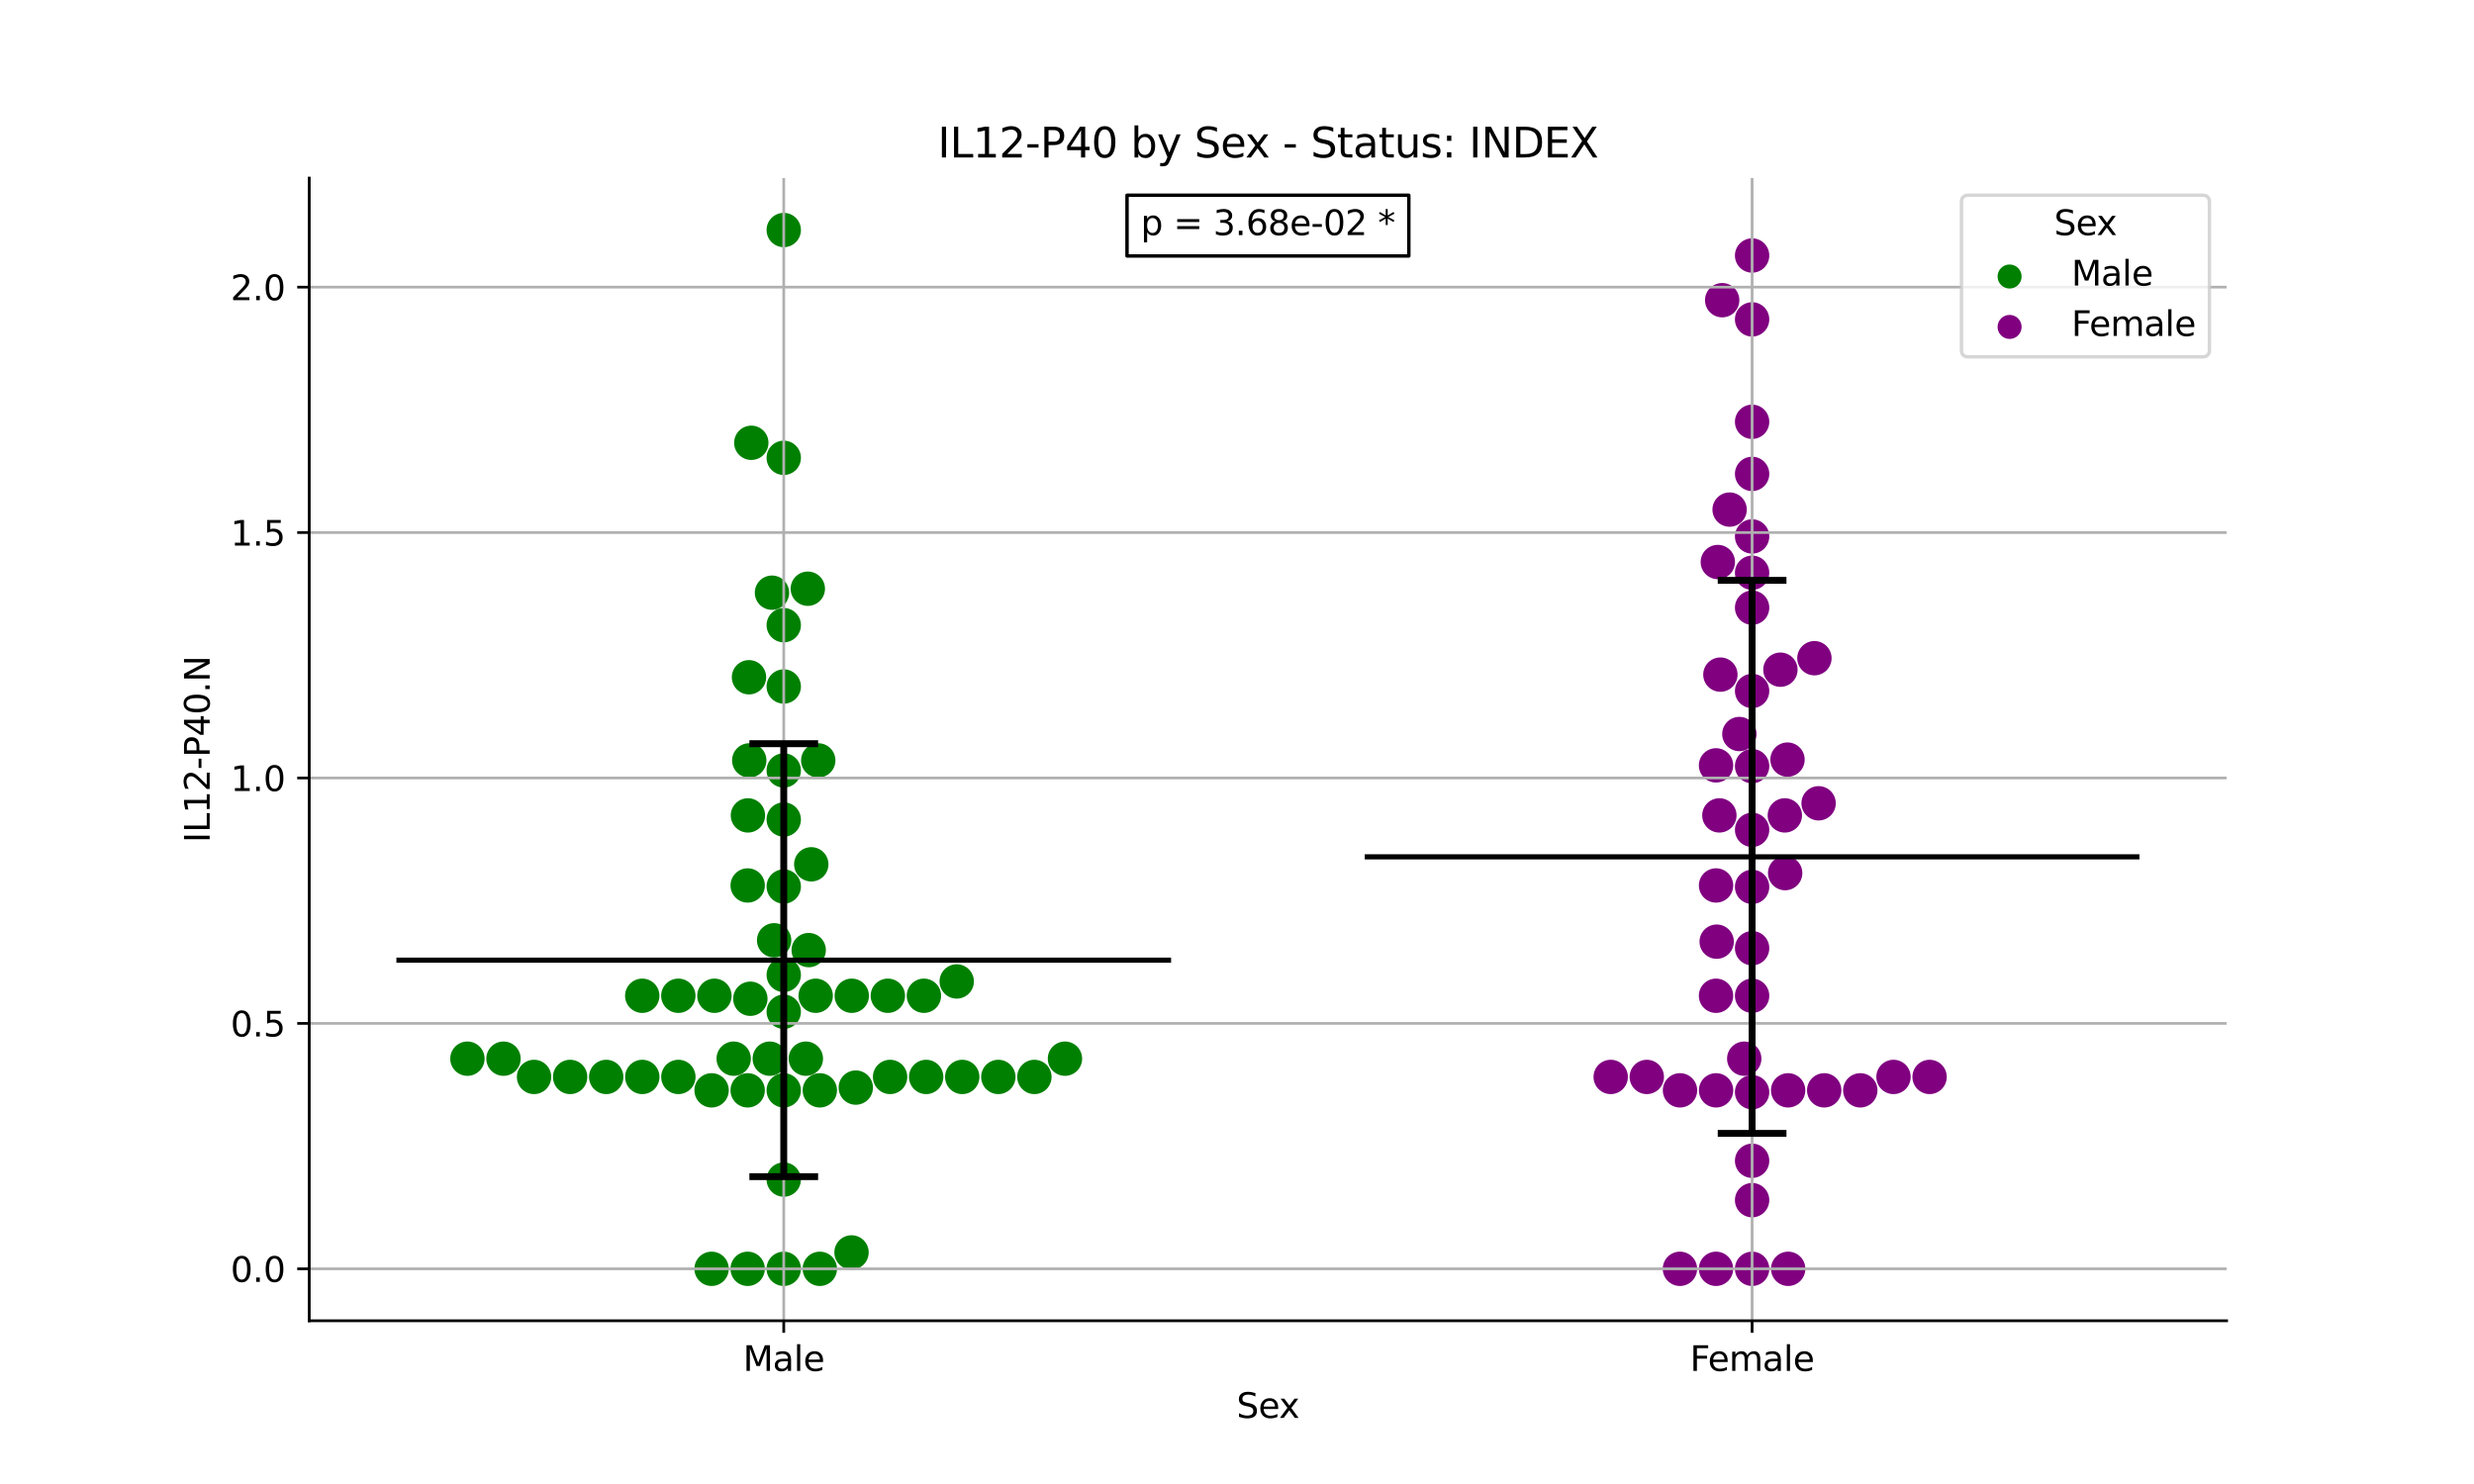 <?xml version="1.0" encoding="utf-8" standalone="no"?>
<!DOCTYPE svg PUBLIC "-//W3C//DTD SVG 1.1//EN"
  "http://www.w3.org/Graphics/SVG/1.1/DTD/svg11.dtd">
<svg xmlns:xlink="http://www.w3.org/1999/xlink" width="720pt" height="432pt" viewBox="0 0 720 432" xmlns="http://www.w3.org/2000/svg" version="1.1">
 <defs>
  <style type="text/css">*{stroke-linejoin: round; stroke-linecap: butt}</style>
 </defs>
 <g id="figure_1">
  <g id="patch_1">
   <path d="M 0 432 
L 720 432 
L 720 0 
L 0 0 
z
" style="fill: #ffffff"/>
  </g>
  <g id="axes_1">
   <g id="patch_2">
    <path d="M 90 384.48 
L 648 384.48 
L 648 51.84 
L 90 51.84 
z
" style="fill: #ffffff"/>
   </g>
   <g id="PathCollection_1">
    <defs>
     <path id="C0_0_89afedd2a0" d="M 0 5 
C 1.326 5 2.598 4.473 3.536 3.536 
C 4.473 2.598 5 1.326 5 -0 
C 5 -1.326 4.473 -2.598 3.536 -3.536 
C 2.598 -4.473 1.326 -5 0 -5 
C -1.326 -5 -2.598 -4.473 -3.536 -3.536 
C -4.473 -2.598 -5 -1.326 -5 0 
C -5 1.326 -4.473 2.598 -3.536 3.536 
C -2.598 4.473 -1.326 5 0 5 
z
"/>
    </defs>
    <g clip-path="url(#pf0e5ffee7e)">
     <use xlink:href="#C0_0_89afedd2a0" x="224.666" y="172.536" style="fill: #008000"/>
    </g>
    <g clip-path="url(#pf0e5ffee7e)">
     <use xlink:href="#C0_0_89afedd2a0" x="228.091" y="369.36" style="fill: #008000"/>
    </g>
    <g clip-path="url(#pf0e5ffee7e)">
     <use xlink:href="#C0_0_89afedd2a0" x="280.039" y="313.501" style="fill: #008000"/>
    </g>
    <g clip-path="url(#pf0e5ffee7e)">
     <use xlink:href="#C0_0_89afedd2a0" x="155.424" y="313.501" style="fill: #008000"/>
    </g>
    <g clip-path="url(#pf0e5ffee7e)">
     <use xlink:href="#C0_0_89afedd2a0" x="186.911" y="289.872" style="fill: #008000"/>
    </g>
    <g clip-path="url(#pf0e5ffee7e)">
     <use xlink:href="#C0_0_89afedd2a0" x="238.132" y="221.355" style="fill: #008000"/>
    </g>
    <g clip-path="url(#pf0e5ffee7e)">
     <use xlink:href="#C0_0_89afedd2a0" x="225.291" y="273.724" style="fill: #008000"/>
    </g>
    <g clip-path="url(#pf0e5ffee7e)">
     <use xlink:href="#C0_0_89afedd2a0" x="176.424" y="313.501" style="fill: #008000"/>
    </g>
    <g clip-path="url(#pf0e5ffee7e)">
     <use xlink:href="#C0_0_89afedd2a0" x="309.933" y="308.186" style="fill: #008000"/>
    </g>
    <g clip-path="url(#pf0e5ffee7e)">
     <use xlink:href="#C0_0_89afedd2a0" x="218.649" y="128.902" style="fill: #008000"/>
    </g>
    <g clip-path="url(#pf0e5ffee7e)">
     <use xlink:href="#C0_0_89afedd2a0" x="213.524" y="308.186" style="fill: #008000"/>
    </g>
    <g clip-path="url(#pf0e5ffee7e)">
     <use xlink:href="#C0_0_89afedd2a0" x="236.101" y="251.604" style="fill: #008000"/>
    </g>
    <g clip-path="url(#pf0e5ffee7e)">
     <use xlink:href="#C0_0_89afedd2a0" x="237.386" y="289.872" style="fill: #008000"/>
    </g>
    <g clip-path="url(#pf0e5ffee7e)">
     <use xlink:href="#C0_0_89afedd2a0" x="207.091" y="369.36" style="fill: #008000"/>
    </g>
    <g clip-path="url(#pf0e5ffee7e)">
     <use xlink:href="#C0_0_89afedd2a0" x="186.924" y="313.501" style="fill: #008000"/>
    </g>
    <g clip-path="url(#pf0e5ffee7e)">
     <use xlink:href="#C0_0_89afedd2a0" x="228.091" y="224.279" style="fill: #008000"/>
    </g>
    <g clip-path="url(#pf0e5ffee7e)">
     <use xlink:href="#C0_0_89afedd2a0" x="228.091" y="343.377" style="fill: #008000"/>
    </g>
    <g clip-path="url(#pf0e5ffee7e)">
     <use xlink:href="#C0_0_89afedd2a0" x="238.591" y="317.405" style="fill: #008000"/>
    </g>
    <g clip-path="url(#pf0e5ffee7e)">
     <use xlink:href="#C0_0_89afedd2a0" x="258.386" y="289.872" style="fill: #008000"/>
    </g>
    <g clip-path="url(#pf0e5ffee7e)">
     <use xlink:href="#C0_0_89afedd2a0" x="136.03" y="308.186" style="fill: #008000"/>
    </g>
    <g clip-path="url(#pf0e5ffee7e)">
     <use xlink:href="#C0_0_89afedd2a0" x="207.091" y="317.405" style="fill: #008000"/>
    </g>
    <g clip-path="url(#pf0e5ffee7e)">
     <use xlink:href="#C0_0_89afedd2a0" x="228.091" y="294.524" style="fill: #008000"/>
    </g>
    <g clip-path="url(#pf0e5ffee7e)">
     <use xlink:href="#C0_0_89afedd2a0" x="217.977" y="197.153" style="fill: #008000"/>
    </g>
    <g clip-path="url(#pf0e5ffee7e)">
     <use xlink:href="#C0_0_89afedd2a0" x="238.591" y="369.36" style="fill: #008000"/>
    </g>
    <g clip-path="url(#pf0e5ffee7e)">
     <use xlink:href="#C0_0_89afedd2a0" x="228.091" y="238.562" style="fill: #008000"/>
    </g>
    <g clip-path="url(#pf0e5ffee7e)">
     <use xlink:href="#C0_0_89afedd2a0" x="217.591" y="369.36" style="fill: #008000"/>
    </g>
    <g clip-path="url(#pf0e5ffee7e)">
     <use xlink:href="#C0_0_89afedd2a0" x="228.091" y="181.99" style="fill: #008000"/>
    </g>
    <g clip-path="url(#pf0e5ffee7e)">
     <use xlink:href="#C0_0_89afedd2a0" x="247.816" y="364.584" style="fill: #008000"/>
    </g>
    <g clip-path="url(#pf0e5ffee7e)">
     <use xlink:href="#C0_0_89afedd2a0" x="290.539" y="313.501" style="fill: #008000"/>
    </g>
    <g clip-path="url(#pf0e5ffee7e)">
     <use xlink:href="#C0_0_89afedd2a0" x="165.924" y="313.501" style="fill: #008000"/>
    </g>
    <g clip-path="url(#pf0e5ffee7e)">
     <use xlink:href="#C0_0_89afedd2a0" x="228.091" y="317.405" style="fill: #008000"/>
    </g>
    <g clip-path="url(#pf0e5ffee7e)">
     <use xlink:href="#C0_0_89afedd2a0" x="268.886" y="289.872" style="fill: #008000"/>
    </g>
    <g clip-path="url(#pf0e5ffee7e)">
     <use xlink:href="#C0_0_89afedd2a0" x="269.539" y="313.501" style="fill: #008000"/>
    </g>
    <g clip-path="url(#pf0e5ffee7e)">
     <use xlink:href="#C0_0_89afedd2a0" x="278.431" y="285.706" style="fill: #008000"/>
    </g>
    <g clip-path="url(#pf0e5ffee7e)">
     <use xlink:href="#C0_0_89afedd2a0" x="228.091" y="258.07" style="fill: #008000"/>
    </g>
    <g clip-path="url(#pf0e5ffee7e)">
     <use xlink:href="#C0_0_89afedd2a0" x="247.886" y="289.872" style="fill: #008000"/>
    </g>
    <g clip-path="url(#pf0e5ffee7e)">
     <use xlink:href="#C0_0_89afedd2a0" x="217.666" y="237.368" style="fill: #008000"/>
    </g>
    <g clip-path="url(#pf0e5ffee7e)">
     <use xlink:href="#C0_0_89afedd2a0" x="224.024" y="308.186" style="fill: #008000"/>
    </g>
    <g clip-path="url(#pf0e5ffee7e)">
     <use xlink:href="#C0_0_89afedd2a0" x="228.091" y="199.842" style="fill: #008000"/>
    </g>
    <g clip-path="url(#pf0e5ffee7e)">
     <use xlink:href="#C0_0_89afedd2a0" x="235.095" y="171.377" style="fill: #008000"/>
    </g>
    <g clip-path="url(#pf0e5ffee7e)">
     <use xlink:href="#C0_0_89afedd2a0" x="197.424" y="313.501" style="fill: #008000"/>
    </g>
    <g clip-path="url(#pf0e5ffee7e)">
     <use xlink:href="#C0_0_89afedd2a0" x="228.091" y="66.96" style="fill: #008000"/>
    </g>
    <g clip-path="url(#pf0e5ffee7e)">
     <use xlink:href="#C0_0_89afedd2a0" x="146.53" y="308.186" style="fill: #008000"/>
    </g>
    <g clip-path="url(#pf0e5ffee7e)">
     <use xlink:href="#C0_0_89afedd2a0" x="249.057" y="316.604" style="fill: #008000"/>
    </g>
    <g clip-path="url(#pf0e5ffee7e)">
     <use xlink:href="#C0_0_89afedd2a0" x="218.372" y="290.74" style="fill: #008000"/>
    </g>
    <g clip-path="url(#pf0e5ffee7e)">
     <use xlink:href="#C0_0_89afedd2a0" x="217.591" y="317.405" style="fill: #008000"/>
    </g>
    <g clip-path="url(#pf0e5ffee7e)">
     <use xlink:href="#C0_0_89afedd2a0" x="234.524" y="308.186" style="fill: #008000"/>
    </g>
    <g clip-path="url(#pf0e5ffee7e)">
     <use xlink:href="#C0_0_89afedd2a0" x="218.05" y="221.355" style="fill: #008000"/>
    </g>
    <g clip-path="url(#pf0e5ffee7e)">
     <use xlink:href="#C0_0_89afedd2a0" x="301.039" y="313.501" style="fill: #008000"/>
    </g>
    <g clip-path="url(#pf0e5ffee7e)">
     <use xlink:href="#C0_0_89afedd2a0" x="228.091" y="133.277" style="fill: #008000"/>
    </g>
    <g clip-path="url(#pf0e5ffee7e)">
     <use xlink:href="#C0_0_89afedd2a0" x="207.911" y="289.872" style="fill: #008000"/>
    </g>
    <g clip-path="url(#pf0e5ffee7e)">
     <use xlink:href="#C0_0_89afedd2a0" x="259.039" y="313.501" style="fill: #008000"/>
    </g>
    <g clip-path="url(#pf0e5ffee7e)">
     <use xlink:href="#C0_0_89afedd2a0" x="197.411" y="289.872" style="fill: #008000"/>
    </g>
    <g clip-path="url(#pf0e5ffee7e)">
     <use xlink:href="#C0_0_89afedd2a0" x="235.354" y="276.579" style="fill: #008000"/>
    </g>
    <g clip-path="url(#pf0e5ffee7e)">
     <use xlink:href="#C0_0_89afedd2a0" x="228.091" y="283.801" style="fill: #008000"/>
    </g>
    <g clip-path="url(#pf0e5ffee7e)">
     <use xlink:href="#C0_0_89afedd2a0" x="217.596" y="257.761" style="fill: #008000"/>
    </g>
   </g>
   <g id="PathCollection_2">
    <defs>
     <path id="C1_0_a84ef37d01" d="M 0 5 
C 1.326 5 2.598 4.473 3.536 3.536 
C 4.473 2.598 5 1.326 5 -0 
C 5 -1.326 4.473 -2.598 3.536 -3.536 
C 2.598 -4.473 1.326 -5 0 -5 
C -1.326 -5 -2.598 -4.473 -3.536 -3.536 
C -4.473 -2.598 -5 -1.326 -5 0 
C -5 1.326 -4.473 2.598 -3.536 3.536 
C -2.598 4.473 -1.326 5 0 5 
z
"/>
    </defs>
    <g clip-path="url(#pf0e5ffee7e)">
     <use xlink:href="#C1_0_a84ef37d01" x="509.909" y="337.91" style="fill: #800080"/>
    </g>
    <g clip-path="url(#pf0e5ffee7e)">
     <use xlink:href="#C1_0_a84ef37d01" x="500.677" y="196.384" style="fill: #800080"/>
    </g>
    <g clip-path="url(#pf0e5ffee7e)">
     <use xlink:href="#C1_0_a84ef37d01" x="520.216" y="221.126" style="fill: #800080"/>
    </g>
    <g clip-path="url(#pf0e5ffee7e)">
     <use xlink:href="#C1_0_a84ef37d01" x="503.364" y="148.346" style="fill: #800080"/>
    </g>
    <g clip-path="url(#pf0e5ffee7e)">
     <use xlink:href="#C1_0_a84ef37d01" x="499.424" y="317.405" style="fill: #800080"/>
    </g>
    <g clip-path="url(#pf0e5ffee7e)">
     <use xlink:href="#C1_0_a84ef37d01" x="499.412" y="222.8" style="fill: #800080"/>
    </g>
    <g clip-path="url(#pf0e5ffee7e)">
     <use xlink:href="#C1_0_a84ef37d01" x="499.418" y="257.761" style="fill: #800080"/>
    </g>
    <g clip-path="url(#pf0e5ffee7e)">
     <use xlink:href="#C1_0_a84ef37d01" x="519.434" y="237.368" style="fill: #800080"/>
    </g>
    <g clip-path="url(#pf0e5ffee7e)">
     <use xlink:href="#C1_0_a84ef37d01" x="499.601" y="274.124" style="fill: #800080"/>
    </g>
    <g clip-path="url(#pf0e5ffee7e)">
     <use xlink:href="#C1_0_a84ef37d01" x="509.909" y="223.034" style="fill: #800080"/>
    </g>
    <g clip-path="url(#pf0e5ffee7e)">
     <use xlink:href="#C1_0_a84ef37d01" x="509.909" y="122.787" style="fill: #800080"/>
    </g>
    <g clip-path="url(#pf0e5ffee7e)">
     <use xlink:href="#C1_0_a84ef37d01" x="519.53" y="254.168" style="fill: #800080"/>
    </g>
    <g clip-path="url(#pf0e5ffee7e)">
     <use xlink:href="#C1_0_a84ef37d01" x="551.061" y="313.501" style="fill: #800080"/>
    </g>
    <g clip-path="url(#pf0e5ffee7e)">
     <use xlink:href="#C1_0_a84ef37d01" x="530.894" y="317.405" style="fill: #800080"/>
    </g>
    <g clip-path="url(#pf0e5ffee7e)">
     <use xlink:href="#C1_0_a84ef37d01" x="488.924" y="317.405" style="fill: #800080"/>
    </g>
    <g clip-path="url(#pf0e5ffee7e)">
     <use xlink:href="#C1_0_a84ef37d01" x="507.618" y="308.186" style="fill: #800080"/>
    </g>
    <g clip-path="url(#pf0e5ffee7e)">
     <use xlink:href="#C1_0_a84ef37d01" x="468.758" y="313.501" style="fill: #800080"/>
    </g>
    <g clip-path="url(#pf0e5ffee7e)">
     <use xlink:href="#C1_0_a84ef37d01" x="520.409" y="369.36" style="fill: #800080"/>
    </g>
    <g clip-path="url(#pf0e5ffee7e)">
     <use xlink:href="#C1_0_a84ef37d01" x="499.409" y="369.36" style="fill: #800080"/>
    </g>
    <g clip-path="url(#pf0e5ffee7e)">
     <use xlink:href="#C1_0_a84ef37d01" x="509.909" y="241.575" style="fill: #800080"/>
    </g>
    <g clip-path="url(#pf0e5ffee7e)">
     <use xlink:href="#C1_0_a84ef37d01" x="499.933" y="163.61" style="fill: #800080"/>
    </g>
    <g clip-path="url(#pf0e5ffee7e)">
     <use xlink:href="#C1_0_a84ef37d01" x="509.909" y="201.148" style="fill: #800080"/>
    </g>
    <g clip-path="url(#pf0e5ffee7e)">
     <use xlink:href="#C1_0_a84ef37d01" x="509.909" y="258.173" style="fill: #800080"/>
    </g>
    <g clip-path="url(#pf0e5ffee7e)">
     <use xlink:href="#C1_0_a84ef37d01" x="499.409" y="289.872" style="fill: #800080"/>
    </g>
    <g clip-path="url(#pf0e5ffee7e)">
     <use xlink:href="#C1_0_a84ef37d01" x="488.909" y="369.36" style="fill: #800080"/>
    </g>
    <g clip-path="url(#pf0e5ffee7e)">
     <use xlink:href="#C1_0_a84ef37d01" x="501.201" y="87.388" style="fill: #800080"/>
    </g>
    <g clip-path="url(#pf0e5ffee7e)">
     <use xlink:href="#C1_0_a84ef37d01" x="509.909" y="137.955" style="fill: #800080"/>
    </g>
    <g clip-path="url(#pf0e5ffee7e)">
     <use xlink:href="#C1_0_a84ef37d01" x="518.148" y="194.949" style="fill: #800080"/>
    </g>
    <g clip-path="url(#pf0e5ffee7e)">
     <use xlink:href="#C1_0_a84ef37d01" x="479.258" y="313.501" style="fill: #800080"/>
    </g>
    <g clip-path="url(#pf0e5ffee7e)">
     <use xlink:href="#C1_0_a84ef37d01" x="509.909" y="369.36" style="fill: #800080"/>
    </g>
    <g clip-path="url(#pf0e5ffee7e)">
     <use xlink:href="#C1_0_a84ef37d01" x="500.384" y="237.368" style="fill: #800080"/>
    </g>
    <g clip-path="url(#pf0e5ffee7e)">
     <use xlink:href="#C1_0_a84ef37d01" x="509.909" y="176.901" style="fill: #800080"/>
    </g>
    <g clip-path="url(#pf0e5ffee7e)">
     <use xlink:href="#C1_0_a84ef37d01" x="509.909" y="289.872" style="fill: #800080"/>
    </g>
    <g clip-path="url(#pf0e5ffee7e)">
     <use xlink:href="#C1_0_a84ef37d01" x="509.909" y="349.373" style="fill: #800080"/>
    </g>
    <g clip-path="url(#pf0e5ffee7e)">
     <use xlink:href="#C1_0_a84ef37d01" x="528.044" y="191.606" style="fill: #800080"/>
    </g>
    <g clip-path="url(#pf0e5ffee7e)">
     <use xlink:href="#C1_0_a84ef37d01" x="520.394" y="317.405" style="fill: #800080"/>
    </g>
    <g clip-path="url(#pf0e5ffee7e)">
     <use xlink:href="#C1_0_a84ef37d01" x="561.561" y="313.501" style="fill: #800080"/>
    </g>
    <g clip-path="url(#pf0e5ffee7e)">
     <use xlink:href="#C1_0_a84ef37d01" x="509.909" y="74.378" style="fill: #800080"/>
    </g>
    <g clip-path="url(#pf0e5ffee7e)">
     <use xlink:href="#C1_0_a84ef37d01" x="509.909" y="317.945" style="fill: #800080"/>
    </g>
    <g clip-path="url(#pf0e5ffee7e)">
     <use xlink:href="#C1_0_a84ef37d01" x="509.909" y="166.729" style="fill: #800080"/>
    </g>
    <g clip-path="url(#pf0e5ffee7e)">
     <use xlink:href="#C1_0_a84ef37d01" x="529.262" y="233.845" style="fill: #800080"/>
    </g>
    <g clip-path="url(#pf0e5ffee7e)">
     <use xlink:href="#C1_0_a84ef37d01" x="509.909" y="276.025" style="fill: #800080"/>
    </g>
    <g clip-path="url(#pf0e5ffee7e)">
     <use xlink:href="#C1_0_a84ef37d01" x="509.909" y="156.166" style="fill: #800080"/>
    </g>
    <g clip-path="url(#pf0e5ffee7e)">
     <use xlink:href="#C1_0_a84ef37d01" x="541.394" y="317.405" style="fill: #800080"/>
    </g>
    <g clip-path="url(#pf0e5ffee7e)">
     <use xlink:href="#C1_0_a84ef37d01" x="509.909" y="92.976" style="fill: #800080"/>
    </g>
    <g clip-path="url(#pf0e5ffee7e)">
     <use xlink:href="#C1_0_a84ef37d01" x="506.201" y="213.678" style="fill: #800080"/>
    </g>
   </g>
   <g id="PathCollection_3"/>
   <g id="PathCollection_4"/>
   <g id="matplotlib.axis_1">
    <g id="xtick_1">
     <g id="line2d_1">
      <path d="M 228.091 384.48 
L 228.091 51.84 
" clip-path="url(#pf0e5ffee7e)" style="fill: none; stroke: #b0b0b0; stroke-width: 0.8; stroke-linecap: square"/>
     </g>
     <g id="line2d_2">
      <defs>
       <path id="m0ea19586fd" d="M 0 0 
L 0 3.5 
" style="stroke: #000000; stroke-width: 0.8"/>
      </defs>
      <g>
       <use xlink:href="#m0ea19586fd" x="228.091" y="384.48" style="stroke: #000000; stroke-width: 0.8"/>
      </g>
     </g>
     <g id="text_1">
      <!-- Male -->
      <g transform="translate(216.247 399.078) scale(0.1 -0.1)">
       <defs>
        <path id="DejaVuSans-4d" d="M 628 4666 
L 1569 4666 
L 2759 1491 
L 3956 4666 
L 4897 4666 
L 4897 0 
L 4281 0 
L 4281 4097 
L 3078 897 
L 2444 897 
L 1241 4097 
L 1241 0 
L 628 0 
L 628 4666 
z
" transform="scale(0.016)"/>
        <path id="DejaVuSans-61" d="M 2194 1759 
Q 1497 1759 1228 1600 
Q 959 1441 959 1056 
Q 959 750 1161 570 
Q 1363 391 1709 391 
Q 2188 391 2477 730 
Q 2766 1069 2766 1631 
L 2766 1759 
L 2194 1759 
z
M 3341 1997 
L 3341 0 
L 2766 0 
L 2766 531 
Q 2569 213 2275 61 
Q 1981 -91 1556 -91 
Q 1019 -91 701 211 
Q 384 513 384 1019 
Q 384 1609 779 1909 
Q 1175 2209 1959 2209 
L 2766 2209 
L 2766 2266 
Q 2766 2663 2505 2880 
Q 2244 3097 1772 3097 
Q 1472 3097 1187 3025 
Q 903 2953 641 2809 
L 641 3341 
Q 956 3463 1253 3523 
Q 1550 3584 1831 3584 
Q 2591 3584 2966 3190 
Q 3341 2797 3341 1997 
z
" transform="scale(0.016)"/>
        <path id="DejaVuSans-6c" d="M 603 4863 
L 1178 4863 
L 1178 0 
L 603 0 
L 603 4863 
z
" transform="scale(0.016)"/>
        <path id="DejaVuSans-65" d="M 3597 1894 
L 3597 1613 
L 953 1613 
Q 991 1019 1311 708 
Q 1631 397 2203 397 
Q 2534 397 2845 478 
Q 3156 559 3463 722 
L 3463 178 
Q 3153 47 2828 -22 
Q 2503 -91 2169 -91 
Q 1331 -91 842 396 
Q 353 884 353 1716 
Q 353 2575 817 3079 
Q 1281 3584 2069 3584 
Q 2775 3584 3186 3129 
Q 3597 2675 3597 1894 
z
M 3022 2063 
Q 3016 2534 2758 2815 
Q 2500 3097 2075 3097 
Q 1594 3097 1305 2825 
Q 1016 2553 972 2059 
L 3022 2063 
z
" transform="scale(0.016)"/>
       </defs>
       <use xlink:href="#DejaVuSans-4d"/>
       <use xlink:href="#DejaVuSans-61" x="86.279"/>
       <use xlink:href="#DejaVuSans-6c" x="147.559"/>
       <use xlink:href="#DejaVuSans-65" x="175.342"/>
      </g>
     </g>
    </g>
    <g id="xtick_2">
     <g id="line2d_3">
      <path d="M 509.909 384.48 
L 509.909 51.84 
" clip-path="url(#pf0e5ffee7e)" style="fill: none; stroke: #b0b0b0; stroke-width: 0.8; stroke-linecap: square"/>
     </g>
     <g id="line2d_4">
      <g>
       <use xlink:href="#m0ea19586fd" x="509.909" y="384.48" style="stroke: #000000; stroke-width: 0.8"/>
      </g>
     </g>
     <g id="text_2">
      <!-- Female -->
      <g transform="translate(491.832 399.078) scale(0.1 -0.1)">
       <defs>
        <path id="DejaVuSans-46" d="M 628 4666 
L 3309 4666 
L 3309 4134 
L 1259 4134 
L 1259 2759 
L 3109 2759 
L 3109 2228 
L 1259 2228 
L 1259 0 
L 628 0 
L 628 4666 
z
" transform="scale(0.016)"/>
        <path id="DejaVuSans-6d" d="M 3328 2828 
Q 3544 3216 3844 3400 
Q 4144 3584 4550 3584 
Q 5097 3584 5394 3201 
Q 5691 2819 5691 2113 
L 5691 0 
L 5113 0 
L 5113 2094 
Q 5113 2597 4934 2840 
Q 4756 3084 4391 3084 
Q 3944 3084 3684 2787 
Q 3425 2491 3425 1978 
L 3425 0 
L 2847 0 
L 2847 2094 
Q 2847 2600 2669 2842 
Q 2491 3084 2119 3084 
Q 1678 3084 1418 2786 
Q 1159 2488 1159 1978 
L 1159 0 
L 581 0 
L 581 3500 
L 1159 3500 
L 1159 2956 
Q 1356 3278 1631 3431 
Q 1906 3584 2284 3584 
Q 2666 3584 2933 3390 
Q 3200 3197 3328 2828 
z
" transform="scale(0.016)"/>
       </defs>
       <use xlink:href="#DejaVuSans-46"/>
       <use xlink:href="#DejaVuSans-65" x="52.02"/>
       <use xlink:href="#DejaVuSans-6d" x="113.543"/>
       <use xlink:href="#DejaVuSans-61" x="210.955"/>
       <use xlink:href="#DejaVuSans-6c" x="272.234"/>
       <use xlink:href="#DejaVuSans-65" x="300.018"/>
      </g>
     </g>
    </g>
    <g id="text_3">
     <!-- Sex -->
     <g transform="translate(359.877 412.757) scale(0.1 -0.1)">
      <defs>
       <path id="DejaVuSans-53" d="M 3425 4513 
L 3425 3897 
Q 3066 4069 2747 4153 
Q 2428 4238 2131 4238 
Q 1616 4238 1336 4038 
Q 1056 3838 1056 3469 
Q 1056 3159 1242 3001 
Q 1428 2844 1947 2747 
L 2328 2669 
Q 3034 2534 3370 2195 
Q 3706 1856 3706 1288 
Q 3706 609 3251 259 
Q 2797 -91 1919 -91 
Q 1588 -91 1214 -16 
Q 841 59 441 206 
L 441 856 
Q 825 641 1194 531 
Q 1563 422 1919 422 
Q 2459 422 2753 634 
Q 3047 847 3047 1241 
Q 3047 1584 2836 1778 
Q 2625 1972 2144 2069 
L 1759 2144 
Q 1053 2284 737 2584 
Q 422 2884 422 3419 
Q 422 4038 858 4394 
Q 1294 4750 2059 4750 
Q 2388 4750 2728 4690 
Q 3069 4631 3425 4513 
z
" transform="scale(0.016)"/>
       <path id="DejaVuSans-78" d="M 3513 3500 
L 2247 1797 
L 3578 0 
L 2900 0 
L 1881 1375 
L 863 0 
L 184 0 
L 1544 1831 
L 300 3500 
L 978 3500 
L 1906 2253 
L 2834 3500 
L 3513 3500 
z
" transform="scale(0.016)"/>
      </defs>
      <use xlink:href="#DejaVuSans-53"/>
      <use xlink:href="#DejaVuSans-65" x="63.477"/>
      <use xlink:href="#DejaVuSans-78" x="123.25"/>
     </g>
    </g>
   </g>
   <g id="matplotlib.axis_2">
    <g id="ytick_1">
     <g id="line2d_5">
      <path d="M 90 369.36 
L 648 369.36 
" clip-path="url(#pf0e5ffee7e)" style="fill: none; stroke: #b0b0b0; stroke-width: 0.8; stroke-linecap: square"/>
     </g>
     <g id="line2d_6">
      <defs>
       <path id="m2a3de64ddf" d="M 0 0 
L -3.5 0 
" style="stroke: #000000; stroke-width: 0.8"/>
      </defs>
      <g>
       <use xlink:href="#m2a3de64ddf" x="90" y="369.36" style="stroke: #000000; stroke-width: 0.8"/>
      </g>
     </g>
     <g id="text_4">
      <!-- 0.0 -->
      <g transform="translate(67.097 373.159) scale(0.1 -0.1)">
       <defs>
        <path id="DejaVuSans-30" d="M 2034 4250 
Q 1547 4250 1301 3770 
Q 1056 3291 1056 2328 
Q 1056 1369 1301 889 
Q 1547 409 2034 409 
Q 2525 409 2770 889 
Q 3016 1369 3016 2328 
Q 3016 3291 2770 3770 
Q 2525 4250 2034 4250 
z
M 2034 4750 
Q 2819 4750 3233 4129 
Q 3647 3509 3647 2328 
Q 3647 1150 3233 529 
Q 2819 -91 2034 -91 
Q 1250 -91 836 529 
Q 422 1150 422 2328 
Q 422 3509 836 4129 
Q 1250 4750 2034 4750 
z
" transform="scale(0.016)"/>
        <path id="DejaVuSans-2e" d="M 684 794 
L 1344 794 
L 1344 0 
L 684 0 
L 684 794 
z
" transform="scale(0.016)"/>
       </defs>
       <use xlink:href="#DejaVuSans-30"/>
       <use xlink:href="#DejaVuSans-2e" x="63.623"/>
       <use xlink:href="#DejaVuSans-30" x="95.41"/>
      </g>
     </g>
    </g>
    <g id="ytick_2">
     <g id="line2d_7">
      <path d="M 90 297.917 
L 648 297.917 
" clip-path="url(#pf0e5ffee7e)" style="fill: none; stroke: #b0b0b0; stroke-width: 0.8; stroke-linecap: square"/>
     </g>
     <g id="line2d_8">
      <g>
       <use xlink:href="#m2a3de64ddf" x="90" y="297.917" style="stroke: #000000; stroke-width: 0.8"/>
      </g>
     </g>
     <g id="text_5">
      <!-- 0.5 -->
      <g transform="translate(67.097 301.716) scale(0.1 -0.1)">
       <defs>
        <path id="DejaVuSans-35" d="M 691 4666 
L 3169 4666 
L 3169 4134 
L 1269 4134 
L 1269 2991 
Q 1406 3038 1543 3061 
Q 1681 3084 1819 3084 
Q 2600 3084 3056 2656 
Q 3513 2228 3513 1497 
Q 3513 744 3044 326 
Q 2575 -91 1722 -91 
Q 1428 -91 1123 -41 
Q 819 9 494 109 
L 494 744 
Q 775 591 1075 516 
Q 1375 441 1709 441 
Q 2250 441 2565 725 
Q 2881 1009 2881 1497 
Q 2881 1984 2565 2268 
Q 2250 2553 1709 2553 
Q 1456 2553 1204 2497 
Q 953 2441 691 2322 
L 691 4666 
z
" transform="scale(0.016)"/>
       </defs>
       <use xlink:href="#DejaVuSans-30"/>
       <use xlink:href="#DejaVuSans-2e" x="63.623"/>
       <use xlink:href="#DejaVuSans-35" x="95.41"/>
      </g>
     </g>
    </g>
    <g id="ytick_3">
     <g id="line2d_9">
      <path d="M 90 226.474 
L 648 226.474 
" clip-path="url(#pf0e5ffee7e)" style="fill: none; stroke: #b0b0b0; stroke-width: 0.8; stroke-linecap: square"/>
     </g>
     <g id="line2d_10">
      <g>
       <use xlink:href="#m2a3de64ddf" x="90" y="226.474" style="stroke: #000000; stroke-width: 0.8"/>
      </g>
     </g>
     <g id="text_6">
      <!-- 1.0 -->
      <g transform="translate(67.097 230.273) scale(0.1 -0.1)">
       <defs>
        <path id="DejaVuSans-31" d="M 794 531 
L 1825 531 
L 1825 4091 
L 703 3866 
L 703 4441 
L 1819 4666 
L 2450 4666 
L 2450 531 
L 3481 531 
L 3481 0 
L 794 0 
L 794 531 
z
" transform="scale(0.016)"/>
       </defs>
       <use xlink:href="#DejaVuSans-31"/>
       <use xlink:href="#DejaVuSans-2e" x="63.623"/>
       <use xlink:href="#DejaVuSans-30" x="95.41"/>
      </g>
     </g>
    </g>
    <g id="ytick_4">
     <g id="line2d_11">
      <path d="M 90 155.031 
L 648 155.031 
" clip-path="url(#pf0e5ffee7e)" style="fill: none; stroke: #b0b0b0; stroke-width: 0.8; stroke-linecap: square"/>
     </g>
     <g id="line2d_12">
      <g>
       <use xlink:href="#m2a3de64ddf" x="90" y="155.031" style="stroke: #000000; stroke-width: 0.8"/>
      </g>
     </g>
     <g id="text_7">
      <!-- 1.5 -->
      <g transform="translate(67.097 158.83) scale(0.1 -0.1)">
       <use xlink:href="#DejaVuSans-31"/>
       <use xlink:href="#DejaVuSans-2e" x="63.623"/>
       <use xlink:href="#DejaVuSans-35" x="95.41"/>
      </g>
     </g>
    </g>
    <g id="ytick_5">
     <g id="line2d_13">
      <path d="M 90 83.588 
L 648 83.588 
" clip-path="url(#pf0e5ffee7e)" style="fill: none; stroke: #b0b0b0; stroke-width: 0.8; stroke-linecap: square"/>
     </g>
     <g id="line2d_14">
      <g>
       <use xlink:href="#m2a3de64ddf" x="90" y="83.588" style="stroke: #000000; stroke-width: 0.8"/>
      </g>
     </g>
     <g id="text_8">
      <!-- 2.0 -->
      <g transform="translate(67.097 87.388) scale(0.1 -0.1)">
       <defs>
        <path id="DejaVuSans-32" d="M 1228 531 
L 3431 531 
L 3431 0 
L 469 0 
L 469 531 
Q 828 903 1448 1529 
Q 2069 2156 2228 2338 
Q 2531 2678 2651 2914 
Q 2772 3150 2772 3378 
Q 2772 3750 2511 3984 
Q 2250 4219 1831 4219 
Q 1534 4219 1204 4116 
Q 875 4013 500 3803 
L 500 4441 
Q 881 4594 1212 4672 
Q 1544 4750 1819 4750 
Q 2544 4750 2975 4387 
Q 3406 4025 3406 3419 
Q 3406 3131 3298 2873 
Q 3191 2616 2906 2266 
Q 2828 2175 2409 1742 
Q 1991 1309 1228 531 
z
" transform="scale(0.016)"/>
       </defs>
       <use xlink:href="#DejaVuSans-32"/>
       <use xlink:href="#DejaVuSans-2e" x="63.623"/>
       <use xlink:href="#DejaVuSans-30" x="95.41"/>
      </g>
     </g>
    </g>
    <g id="text_9">
     <!-- IL12-P40.N -->
     <g transform="translate(61.017 245.294) rotate(-90) scale(0.1 -0.1)">
      <defs>
       <path id="DejaVuSans-49" d="M 628 4666 
L 1259 4666 
L 1259 0 
L 628 0 
L 628 4666 
z
" transform="scale(0.016)"/>
       <path id="DejaVuSans-4c" d="M 628 4666 
L 1259 4666 
L 1259 531 
L 3531 531 
L 3531 0 
L 628 0 
L 628 4666 
z
" transform="scale(0.016)"/>
       <path id="DejaVuSans-2d" d="M 313 2009 
L 1997 2009 
L 1997 1497 
L 313 1497 
L 313 2009 
z
" transform="scale(0.016)"/>
       <path id="DejaVuSans-50" d="M 1259 4147 
L 1259 2394 
L 2053 2394 
Q 2494 2394 2734 2622 
Q 2975 2850 2975 3272 
Q 2975 3691 2734 3919 
Q 2494 4147 2053 4147 
L 1259 4147 
z
M 628 4666 
L 2053 4666 
Q 2838 4666 3239 4311 
Q 3641 3956 3641 3272 
Q 3641 2581 3239 2228 
Q 2838 1875 2053 1875 
L 1259 1875 
L 1259 0 
L 628 0 
L 628 4666 
z
" transform="scale(0.016)"/>
       <path id="DejaVuSans-34" d="M 2419 4116 
L 825 1625 
L 2419 1625 
L 2419 4116 
z
M 2253 4666 
L 3047 4666 
L 3047 1625 
L 3713 1625 
L 3713 1100 
L 3047 1100 
L 3047 0 
L 2419 0 
L 2419 1100 
L 313 1100 
L 313 1709 
L 2253 4666 
z
" transform="scale(0.016)"/>
       <path id="DejaVuSans-4e" d="M 628 4666 
L 1478 4666 
L 3547 763 
L 3547 4666 
L 4159 4666 
L 4159 0 
L 3309 0 
L 1241 3903 
L 1241 0 
L 628 0 
L 628 4666 
z
" transform="scale(0.016)"/>
      </defs>
      <use xlink:href="#DejaVuSans-49"/>
      <use xlink:href="#DejaVuSans-4c" x="29.492"/>
      <use xlink:href="#DejaVuSans-31" x="85.205"/>
      <use xlink:href="#DejaVuSans-32" x="148.828"/>
      <use xlink:href="#DejaVuSans-2d" x="212.451"/>
      <use xlink:href="#DejaVuSans-50" x="248.535"/>
      <use xlink:href="#DejaVuSans-34" x="308.838"/>
      <use xlink:href="#DejaVuSans-30" x="372.461"/>
      <use xlink:href="#DejaVuSans-2e" x="436.084"/>
      <use xlink:href="#DejaVuSans-4e" x="467.871"/>
     </g>
    </g>
   </g>
   <g id="LineCollection_1">
    <path d="M 228.091 342.523 
L 228.091 216.488 
" clip-path="url(#pf0e5ffee7e)" style="fill: none; stroke: #000000; stroke-width: 2"/>
   </g>
   <g id="line2d_15">
    <defs>
     <path id="mc3361dffa5" d="M 10 0 
L -10 -0 
" style="stroke: #000000; stroke-width: 2"/>
    </defs>
    <g clip-path="url(#pf0e5ffee7e)">
     <use xlink:href="#mc3361dffa5" x="228.091" y="342.523" style="stroke: #000000; stroke-width: 2"/>
    </g>
   </g>
   <g id="line2d_16">
    <g clip-path="url(#pf0e5ffee7e)">
     <use xlink:href="#mc3361dffa5" x="228.091" y="216.488" style="stroke: #000000; stroke-width: 2"/>
    </g>
   </g>
   <g id="LineCollection_2">
    <path d="M 115.364 279.506 
L 340.818 279.506 
" clip-path="url(#pf0e5ffee7e)" style="fill: none; stroke: #000000; stroke-width: 1.5"/>
   </g>
   <g id="LineCollection_3">
    <path d="M 509.909 329.925 
L 509.909 168.945 
" clip-path="url(#pf0e5ffee7e)" style="fill: none; stroke: #000000; stroke-width: 2"/>
   </g>
   <g id="line2d_17">
    <g clip-path="url(#pf0e5ffee7e)">
     <use xlink:href="#mc3361dffa5" x="509.909" y="329.925" style="stroke: #000000; stroke-width: 2"/>
    </g>
   </g>
   <g id="line2d_18">
    <g clip-path="url(#pf0e5ffee7e)">
     <use xlink:href="#mc3361dffa5" x="509.909" y="168.945" style="stroke: #000000; stroke-width: 2"/>
    </g>
   </g>
   <g id="LineCollection_4">
    <path d="M 397.182 249.435 
L 622.636 249.435 
" clip-path="url(#pf0e5ffee7e)" style="fill: none; stroke: #000000; stroke-width: 1.5"/>
   </g>
   <g id="patch_3">
    <path d="M 90 384.48 
L 90 51.84 
" style="fill: none; stroke: #000000; stroke-width: 0.8; stroke-linejoin: miter; stroke-linecap: square"/>
   </g>
   <g id="patch_4">
    <path d="M 90 384.48 
L 648 384.48 
" style="fill: none; stroke: #000000; stroke-width: 0.8; stroke-linejoin: miter; stroke-linecap: square"/>
   </g>
   <g id="text_10">
    <!-- IL12-P40 by Sex - Status: INDEX -->
    <g transform="translate(272.908 45.84) scale(0.12 -0.12)">
     <defs>
      <path id="DejaVuSans-20" transform="scale(0.016)"/>
      <path id="DejaVuSans-62" d="M 3116 1747 
Q 3116 2381 2855 2742 
Q 2594 3103 2138 3103 
Q 1681 3103 1420 2742 
Q 1159 2381 1159 1747 
Q 1159 1113 1420 752 
Q 1681 391 2138 391 
Q 2594 391 2855 752 
Q 3116 1113 3116 1747 
z
M 1159 2969 
Q 1341 3281 1617 3432 
Q 1894 3584 2278 3584 
Q 2916 3584 3314 3078 
Q 3713 2572 3713 1747 
Q 3713 922 3314 415 
Q 2916 -91 2278 -91 
Q 1894 -91 1617 61 
Q 1341 213 1159 525 
L 1159 0 
L 581 0 
L 581 4863 
L 1159 4863 
L 1159 2969 
z
" transform="scale(0.016)"/>
      <path id="DejaVuSans-79" d="M 2059 -325 
Q 1816 -950 1584 -1140 
Q 1353 -1331 966 -1331 
L 506 -1331 
L 506 -850 
L 844 -850 
Q 1081 -850 1212 -737 
Q 1344 -625 1503 -206 
L 1606 56 
L 191 3500 
L 800 3500 
L 1894 763 
L 2988 3500 
L 3597 3500 
L 2059 -325 
z
" transform="scale(0.016)"/>
      <path id="DejaVuSans-74" d="M 1172 4494 
L 1172 3500 
L 2356 3500 
L 2356 3053 
L 1172 3053 
L 1172 1153 
Q 1172 725 1289 603 
Q 1406 481 1766 481 
L 2356 481 
L 2356 0 
L 1766 0 
Q 1100 0 847 248 
Q 594 497 594 1153 
L 594 3053 
L 172 3053 
L 172 3500 
L 594 3500 
L 594 4494 
L 1172 4494 
z
" transform="scale(0.016)"/>
      <path id="DejaVuSans-75" d="M 544 1381 
L 544 3500 
L 1119 3500 
L 1119 1403 
Q 1119 906 1312 657 
Q 1506 409 1894 409 
Q 2359 409 2629 706 
Q 2900 1003 2900 1516 
L 2900 3500 
L 3475 3500 
L 3475 0 
L 2900 0 
L 2900 538 
Q 2691 219 2414 64 
Q 2138 -91 1772 -91 
Q 1169 -91 856 284 
Q 544 659 544 1381 
z
M 1991 3584 
L 1991 3584 
z
" transform="scale(0.016)"/>
      <path id="DejaVuSans-73" d="M 2834 3397 
L 2834 2853 
Q 2591 2978 2328 3040 
Q 2066 3103 1784 3103 
Q 1356 3103 1142 2972 
Q 928 2841 928 2578 
Q 928 2378 1081 2264 
Q 1234 2150 1697 2047 
L 1894 2003 
Q 2506 1872 2764 1633 
Q 3022 1394 3022 966 
Q 3022 478 2636 193 
Q 2250 -91 1575 -91 
Q 1294 -91 989 -36 
Q 684 19 347 128 
L 347 722 
Q 666 556 975 473 
Q 1284 391 1588 391 
Q 1994 391 2212 530 
Q 2431 669 2431 922 
Q 2431 1156 2273 1281 
Q 2116 1406 1581 1522 
L 1381 1569 
Q 847 1681 609 1914 
Q 372 2147 372 2553 
Q 372 3047 722 3315 
Q 1072 3584 1716 3584 
Q 2034 3584 2315 3537 
Q 2597 3491 2834 3397 
z
" transform="scale(0.016)"/>
      <path id="DejaVuSans-3a" d="M 750 794 
L 1409 794 
L 1409 0 
L 750 0 
L 750 794 
z
M 750 3309 
L 1409 3309 
L 1409 2516 
L 750 2516 
L 750 3309 
z
" transform="scale(0.016)"/>
      <path id="DejaVuSans-44" d="M 1259 4147 
L 1259 519 
L 2022 519 
Q 2988 519 3436 956 
Q 3884 1394 3884 2338 
Q 3884 3275 3436 3711 
Q 2988 4147 2022 4147 
L 1259 4147 
z
M 628 4666 
L 1925 4666 
Q 3281 4666 3915 4102 
Q 4550 3538 4550 2338 
Q 4550 1131 3912 565 
Q 3275 0 1925 0 
L 628 0 
L 628 4666 
z
" transform="scale(0.016)"/>
      <path id="DejaVuSans-45" d="M 628 4666 
L 3578 4666 
L 3578 4134 
L 1259 4134 
L 1259 2753 
L 3481 2753 
L 3481 2222 
L 1259 2222 
L 1259 531 
L 3634 531 
L 3634 0 
L 628 0 
L 628 4666 
z
" transform="scale(0.016)"/>
      <path id="DejaVuSans-58" d="M 403 4666 
L 1081 4666 
L 2241 2931 
L 3406 4666 
L 4084 4666 
L 2584 2425 
L 4184 0 
L 3506 0 
L 2194 1984 
L 872 0 
L 191 0 
L 1856 2491 
L 403 4666 
z
" transform="scale(0.016)"/>
     </defs>
     <use xlink:href="#DejaVuSans-49"/>
     <use xlink:href="#DejaVuSans-4c" x="29.492"/>
     <use xlink:href="#DejaVuSans-31" x="85.205"/>
     <use xlink:href="#DejaVuSans-32" x="148.828"/>
     <use xlink:href="#DejaVuSans-2d" x="212.451"/>
     <use xlink:href="#DejaVuSans-50" x="248.535"/>
     <use xlink:href="#DejaVuSans-34" x="308.838"/>
     <use xlink:href="#DejaVuSans-30" x="372.461"/>
     <use xlink:href="#DejaVuSans-20" x="436.084"/>
     <use xlink:href="#DejaVuSans-62" x="467.871"/>
     <use xlink:href="#DejaVuSans-79" x="531.348"/>
     <use xlink:href="#DejaVuSans-20" x="590.527"/>
     <use xlink:href="#DejaVuSans-53" x="622.314"/>
     <use xlink:href="#DejaVuSans-65" x="685.791"/>
     <use xlink:href="#DejaVuSans-78" x="745.564"/>
     <use xlink:href="#DejaVuSans-20" x="804.744"/>
     <use xlink:href="#DejaVuSans-2d" x="836.531"/>
     <use xlink:href="#DejaVuSans-20" x="872.615"/>
     <use xlink:href="#DejaVuSans-53" x="904.402"/>
     <use xlink:href="#DejaVuSans-74" x="967.879"/>
     <use xlink:href="#DejaVuSans-61" x="1007.088"/>
     <use xlink:href="#DejaVuSans-74" x="1068.367"/>
     <use xlink:href="#DejaVuSans-75" x="1107.576"/>
     <use xlink:href="#DejaVuSans-73" x="1170.955"/>
     <use xlink:href="#DejaVuSans-3a" x="1223.055"/>
     <use xlink:href="#DejaVuSans-20" x="1256.746"/>
     <use xlink:href="#DejaVuSans-49" x="1288.533"/>
     <use xlink:href="#DejaVuSans-4e" x="1318.025"/>
     <use xlink:href="#DejaVuSans-44" x="1392.83"/>
     <use xlink:href="#DejaVuSans-45" x="1469.832"/>
     <use xlink:href="#DejaVuSans-58" x="1533.016"/>
    </g>
   </g>
   <g id="patch_5">
    <path d="M 327.993 74.518 
L 410.007 74.518 
L 410.007 56.84 
L 327.993 56.84 
z
" style="fill: #ffffff; stroke: #000000; stroke-linejoin: miter"/>
   </g>
   <g id="text_11">
    <!-- p = 3.68e-02 * -->
    <g transform="translate(331.993 68.438) scale(0.1 -0.1)">
     <defs>
      <path id="DejaVuSans-70" d="M 1159 525 
L 1159 -1331 
L 581 -1331 
L 581 3500 
L 1159 3500 
L 1159 2969 
Q 1341 3281 1617 3432 
Q 1894 3584 2278 3584 
Q 2916 3584 3314 3078 
Q 3713 2572 3713 1747 
Q 3713 922 3314 415 
Q 2916 -91 2278 -91 
Q 1894 -91 1617 61 
Q 1341 213 1159 525 
z
M 3116 1747 
Q 3116 2381 2855 2742 
Q 2594 3103 2138 3103 
Q 1681 3103 1420 2742 
Q 1159 2381 1159 1747 
Q 1159 1113 1420 752 
Q 1681 391 2138 391 
Q 2594 391 2855 752 
Q 3116 1113 3116 1747 
z
" transform="scale(0.016)"/>
      <path id="DejaVuSans-3d" d="M 678 2906 
L 4684 2906 
L 4684 2381 
L 678 2381 
L 678 2906 
z
M 678 1631 
L 4684 1631 
L 4684 1100 
L 678 1100 
L 678 1631 
z
" transform="scale(0.016)"/>
      <path id="DejaVuSans-33" d="M 2597 2516 
Q 3050 2419 3304 2112 
Q 3559 1806 3559 1356 
Q 3559 666 3084 287 
Q 2609 -91 1734 -91 
Q 1441 -91 1130 -33 
Q 819 25 488 141 
L 488 750 
Q 750 597 1062 519 
Q 1375 441 1716 441 
Q 2309 441 2620 675 
Q 2931 909 2931 1356 
Q 2931 1769 2642 2001 
Q 2353 2234 1838 2234 
L 1294 2234 
L 1294 2753 
L 1863 2753 
Q 2328 2753 2575 2939 
Q 2822 3125 2822 3475 
Q 2822 3834 2567 4026 
Q 2313 4219 1838 4219 
Q 1578 4219 1281 4162 
Q 984 4106 628 3988 
L 628 4550 
Q 988 4650 1302 4700 
Q 1616 4750 1894 4750 
Q 2613 4750 3031 4423 
Q 3450 4097 3450 3541 
Q 3450 3153 3228 2886 
Q 3006 2619 2597 2516 
z
" transform="scale(0.016)"/>
      <path id="DejaVuSans-36" d="M 2113 2584 
Q 1688 2584 1439 2293 
Q 1191 2003 1191 1497 
Q 1191 994 1439 701 
Q 1688 409 2113 409 
Q 2538 409 2786 701 
Q 3034 994 3034 1497 
Q 3034 2003 2786 2293 
Q 2538 2584 2113 2584 
z
M 3366 4563 
L 3366 3988 
Q 3128 4100 2886 4159 
Q 2644 4219 2406 4219 
Q 1781 4219 1451 3797 
Q 1122 3375 1075 2522 
Q 1259 2794 1537 2939 
Q 1816 3084 2150 3084 
Q 2853 3084 3261 2657 
Q 3669 2231 3669 1497 
Q 3669 778 3244 343 
Q 2819 -91 2113 -91 
Q 1303 -91 875 529 
Q 447 1150 447 2328 
Q 447 3434 972 4092 
Q 1497 4750 2381 4750 
Q 2619 4750 2861 4703 
Q 3103 4656 3366 4563 
z
" transform="scale(0.016)"/>
      <path id="DejaVuSans-38" d="M 2034 2216 
Q 1584 2216 1326 1975 
Q 1069 1734 1069 1313 
Q 1069 891 1326 650 
Q 1584 409 2034 409 
Q 2484 409 2743 651 
Q 3003 894 3003 1313 
Q 3003 1734 2745 1975 
Q 2488 2216 2034 2216 
z
M 1403 2484 
Q 997 2584 770 2862 
Q 544 3141 544 3541 
Q 544 4100 942 4425 
Q 1341 4750 2034 4750 
Q 2731 4750 3128 4425 
Q 3525 4100 3525 3541 
Q 3525 3141 3298 2862 
Q 3072 2584 2669 2484 
Q 3125 2378 3379 2068 
Q 3634 1759 3634 1313 
Q 3634 634 3220 271 
Q 2806 -91 2034 -91 
Q 1263 -91 848 271 
Q 434 634 434 1313 
Q 434 1759 690 2068 
Q 947 2378 1403 2484 
z
M 1172 3481 
Q 1172 3119 1398 2916 
Q 1625 2713 2034 2713 
Q 2441 2713 2670 2916 
Q 2900 3119 2900 3481 
Q 2900 3844 2670 4047 
Q 2441 4250 2034 4250 
Q 1625 4250 1398 4047 
Q 1172 3844 1172 3481 
z
" transform="scale(0.016)"/>
      <path id="DejaVuSans-2a" d="M 3009 3897 
L 1888 3291 
L 3009 2681 
L 2828 2375 
L 1778 3009 
L 1778 1831 
L 1422 1831 
L 1422 3009 
L 372 2375 
L 191 2681 
L 1313 3291 
L 191 3897 
L 372 4206 
L 1422 3572 
L 1422 4750 
L 1778 4750 
L 1778 3572 
L 2828 4206 
L 3009 3897 
z
" transform="scale(0.016)"/>
     </defs>
     <use xlink:href="#DejaVuSans-70"/>
     <use xlink:href="#DejaVuSans-20" x="63.477"/>
     <use xlink:href="#DejaVuSans-3d" x="95.264"/>
     <use xlink:href="#DejaVuSans-20" x="179.053"/>
     <use xlink:href="#DejaVuSans-33" x="210.84"/>
     <use xlink:href="#DejaVuSans-2e" x="274.463"/>
     <use xlink:href="#DejaVuSans-36" x="306.25"/>
     <use xlink:href="#DejaVuSans-38" x="369.873"/>
     <use xlink:href="#DejaVuSans-65" x="433.496"/>
     <use xlink:href="#DejaVuSans-2d" x="495.02"/>
     <use xlink:href="#DejaVuSans-30" x="531.104"/>
     <use xlink:href="#DejaVuSans-32" x="594.727"/>
     <use xlink:href="#DejaVuSans-20" x="658.35"/>
     <use xlink:href="#DejaVuSans-2a" x="690.137"/>
    </g>
   </g>
   <g id="legend_1">
    <g id="patch_6">
     <path d="M 572.845 103.874 
L 641 103.874 
Q 643 103.874 643 101.874 
L 643 58.84 
Q 643 56.84 641 56.84 
L 572.845 56.84 
Q 570.845 56.84 570.845 58.84 
L 570.845 101.874 
Q 570.845 103.874 572.845 103.874 
z
" style="fill: #ffffff; opacity: 0.8; stroke: #cccccc; stroke-linejoin: miter"/>
    </g>
    <g id="text_12">
     <!-- Sex -->
     <g transform="translate(597.8 68.438) scale(0.1 -0.1)">
      <use xlink:href="#DejaVuSans-53"/>
      <use xlink:href="#DejaVuSans-65" x="63.477"/>
      <use xlink:href="#DejaVuSans-78" x="123.25"/>
     </g>
    </g>
    <g id="PathCollection_5">
     <defs>
      <path id="mcfac9077f5" d="M 0 3 
C 0.796 3 1.559 2.684 2.121 2.121 
C 2.684 1.559 3 0.796 3 0 
C 3 -0.796 2.684 -1.559 2.121 -2.121 
C 1.559 -2.684 0.796 -3 0 -3 
C -0.796 -3 -1.559 -2.684 -2.121 -2.121 
C -2.684 -1.559 -3 -0.796 -3 0 
C -3 0.796 -2.684 1.559 -2.121 2.121 
C -1.559 2.684 -0.796 3 0 3 
z
" style="stroke: #008000"/>
     </defs>
     <g>
      <use xlink:href="#mcfac9077f5" x="584.845" y="80.492" style="fill: #008000; stroke: #008000"/>
     </g>
    </g>
    <g id="text_13">
     <!-- Male -->
     <g transform="translate(602.845 83.117) scale(0.1 -0.1)">
      <use xlink:href="#DejaVuSans-4d"/>
      <use xlink:href="#DejaVuSans-61" x="86.279"/>
      <use xlink:href="#DejaVuSans-6c" x="147.559"/>
      <use xlink:href="#DejaVuSans-65" x="175.342"/>
     </g>
    </g>
    <g id="PathCollection_6">
     <defs>
      <path id="m580b86098a" d="M 0 3 
C 0.796 3 1.559 2.684 2.121 2.121 
C 2.684 1.559 3 0.796 3 0 
C 3 -0.796 2.684 -1.559 2.121 -2.121 
C 1.559 -2.684 0.796 -3 0 -3 
C -0.796 -3 -1.559 -2.684 -2.121 -2.121 
C -2.684 -1.559 -3 -0.796 -3 0 
C -3 0.796 -2.684 1.559 -2.121 2.121 
C -1.559 2.684 -0.796 3 0 3 
z
" style="stroke: #800080"/>
     </defs>
     <g>
      <use xlink:href="#m580b86098a" x="584.845" y="95.17" style="fill: #800080; stroke: #800080"/>
     </g>
    </g>
    <g id="text_14">
     <!-- Female -->
     <g transform="translate(602.845 97.795) scale(0.1 -0.1)">
      <use xlink:href="#DejaVuSans-46"/>
      <use xlink:href="#DejaVuSans-65" x="52.02"/>
      <use xlink:href="#DejaVuSans-6d" x="113.543"/>
      <use xlink:href="#DejaVuSans-61" x="210.955"/>
      <use xlink:href="#DejaVuSans-6c" x="272.234"/>
      <use xlink:href="#DejaVuSans-65" x="300.018"/>
     </g>
    </g>
   </g>
  </g>
 </g>
 <defs>
  <clipPath id="pf0e5ffee7e">
   <rect x="90" y="51.84" width="558" height="332.64"/>
  </clipPath>
 </defs>
</svg>
